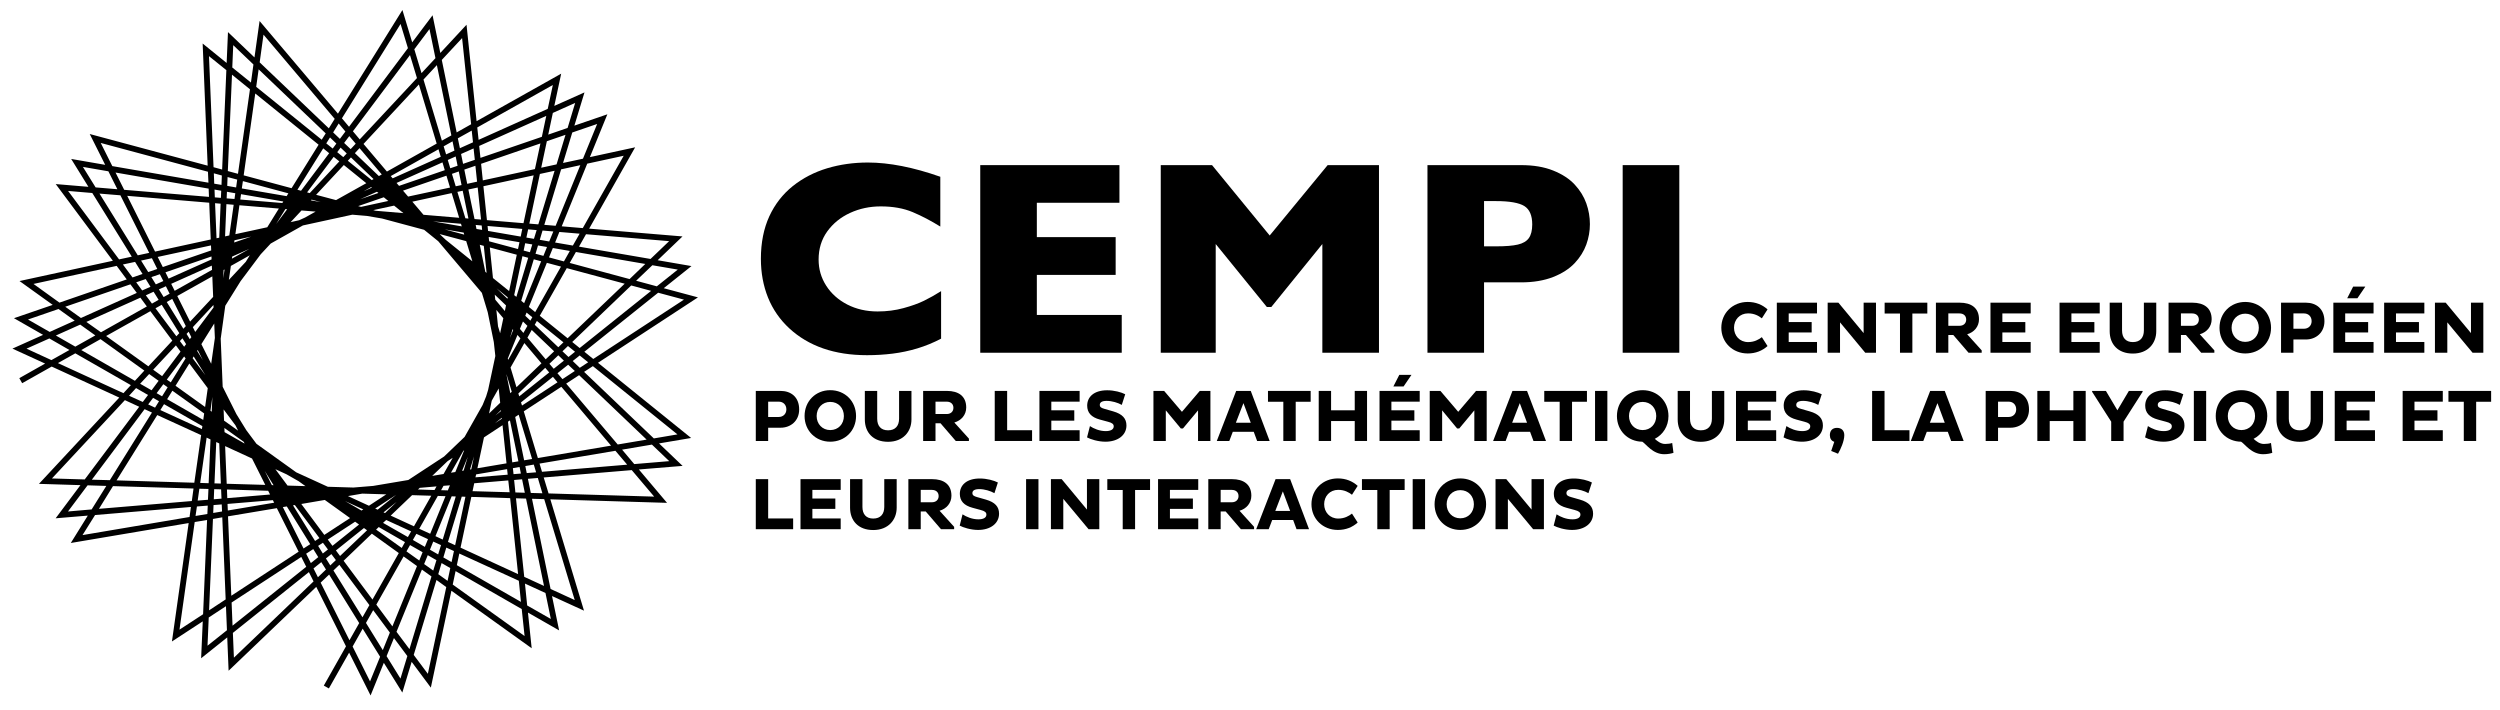 <?xml version="1.0" encoding="UTF-8"?>
<svg xmlns="http://www.w3.org/2000/svg" xmlns:xlink="http://www.w3.org/1999/xlink" viewBox="-57.4 -11 199 56.5" version="1.1">

  <!-- <rect x="-57.4" y="-11" width="199" height="56.5" fill="black"/> -->
  <!-- CEMPI -->
  <g style=" stroke:none;fill-rule:nonzero;fill:black;fill-opacity:1;">
    <g>
    <path d="M 17.511 15.957 C 16.894 16.281 16.261 16.539 15.617 16.734 C 14.968 16.929 14.316 17.066 13.660 17.148 C 13.003 17.230 12.320 17.273 11.617 17.273 C 10.316 17.273 9.152 17.093 8.121 16.734 C 7.089 16.375 6.195 15.843 5.437 15.144 C 4.679 14.445 4.113 13.625 3.734 12.687 C 3.359 11.75 3.167 10.722 3.167 9.601 C 3.167 8.312 3.394 7.187 3.835 6.222 C 4.281 5.257 4.906 4.453 5.707 3.812 C 6.507 3.175 7.421 2.703 8.445 2.394 C 9.468 2.089 10.546 1.937 11.683 1.937 C 13.378 1.937 15.300 2.316 17.449 3.070 L 17.449 7.035 C 16.707 6.574 15.976 6.191 15.253 5.886 C 14.531 5.582 13.683 5.429 12.707 5.429 C 11.835 5.429 11.023 5.601 10.273 5.945 C 9.515 6.292 8.910 6.785 8.449 7.421 C 7.988 8.062 7.761 8.808 7.761 9.664 C 7.761 10.417 7.960 11.109 8.363 11.738 C 8.765 12.367 9.324 12.867 10.039 13.238 C 10.753 13.605 11.562 13.792 12.457 13.792 C 13.183 13.792 13.871 13.703 14.515 13.527 C 15.164 13.351 15.707 13.156 16.148 12.941 C 16.589 12.726 17.046 12.468 17.511 12.175 Z"/>
    <path d="M 31.890 17.078 L 20.628 17.078 L 20.628 2.144 L 31.707 2.144 L 31.707 5.140 L 25.132 5.140 L 25.132 7.875 L 31.406 7.875 L 31.406 10.882 L 25.132 10.882 L 25.132 14.070 L 31.890 14.070 Z"/>
    <path d="M 52.367 17.078 L 47.859 17.078 L 47.859 8.425 L 43.796 13.437 L 43.441 13.437 L 39.371 8.425 L 39.371 17.078 L 34.996 17.078 L 34.996 2.144 L 39.078 2.144 L 43.667 7.746 L 48.281 2.144 L 52.367 2.144 Z"/>
    <path d="M 64.566 6.863 C 64.566 6.152 64.355 5.664 63.937 5.402 C 63.515 5.140 62.761 5.007 61.679 5.007 L 60.730 5.007 L 60.730 8.609 L 61.699 8.609 C 62.445 8.609 63.023 8.562 63.421 8.468 C 63.824 8.375 64.117 8.203 64.296 7.953 C 64.476 7.699 64.566 7.339 64.566 6.863 M 69.156 6.839 C 69.156 7.394 69.062 7.933 68.871 8.464 C 68.679 8.992 68.375 9.484 67.949 9.941 C 67.523 10.394 66.953 10.765 66.230 11.050 C 65.507 11.332 64.660 11.476 63.683 11.476 L 60.730 11.476 L 60.730 17.078 L 56.226 17.078 L 56.226 2.144 L 63.683 2.144 C 64.660 2.144 65.507 2.285 66.230 2.574 C 66.953 2.863 67.523 3.234 67.949 3.695 C 68.375 4.156 68.679 4.652 68.871 5.191 C 69.062 5.730 69.156 6.281 69.156 6.839"/>
    <path d="M 76.273 17.078 L 71.765 17.078 L 71.765 2.144 L 76.273 2.144 Z"/>
    </g>

    <!-- CENTRE EUROPÉEN POUR LES MATHÉMATIQUES, LA PHYSIQUE ET LEURS INTERACTIONS -->
    <g>
    <path d="M 81.75 16.230 C 82.242 16.230 82.585 16.035 82.843 15.839 L 83.296 16.546 C 82.886 16.914 82.359 17.136 81.718 17.136 C 80.519 17.136 79.617 16.253 79.617 15.089 C 79.617 13.921 80.519 13.035 81.718 13.035 C 82.359 13.035 82.886 13.257 83.296 13.628 L 82.843 14.339 C 82.585 14.136 82.242 13.945 81.75 13.945 C 81.074 13.945 80.628 14.453 80.628 15.089 C 80.628 15.718 81.074 16.230 81.75 16.230"/>
    <path d="M 84.035 17.078 L 84.035 13.093 L 87.234 13.093 L 87.234 13.949 L 84.980 13.949 L 84.980 14.636 L 86.808 14.636 L 86.808 15.464 L 84.980 15.464 L 84.980 16.222 L 87.234 16.222 L 87.234 17.078 Z"/>
    <path d="M 89.066 14.660 L 89.066 17.078 L 88.082 17.078 L 88.082 13.093 L 88.937 13.093 L 90.945 15.515 L 90.945 13.093 L 91.929 13.093 L 91.929 17.078 L 91.074 17.078 Z"/>
    <path d="M 94.824 13.957 L 94.824 17.078 L 93.839 17.078 L 93.839 13.957 L 92.617 13.957 L 92.617 13.093 L 96.015 13.093 L 96.015 13.957 Z"/>
    <path d="M 97.687 13.949 L 97.687 14.933 L 98.574 14.933 C 98.898 14.933 99.109 14.734 99.109 14.441 C 99.109 14.136 98.898 13.949 98.574 13.949 Z M 96.699 13.093 L 98.593 13.093 C 99.519 13.093 100.128 13.515 100.128 14.414 C 100.128 15.003 99.734 15.449 99.187 15.609 L 100.343 16.890 L 100.343 17.078 L 99.296 17.078 L 98.082 15.667 L 97.687 15.667 L 97.687 17.078 L 96.699 17.078 Z"/>
    <path d="M 101.042 17.078 L 101.042 13.093 L 104.242 13.093 L 104.242 13.949 L 101.988 13.949 L 101.988 14.636 L 103.816 14.636 L 103.816 15.464 L 101.988 15.464 L 101.988 16.222 L 104.242 16.222 L 104.242 17.078 Z"/>
    <path d="M 106.539 17.078 L 106.539 13.093 L 109.738 13.093 L 109.738 13.949 L 107.484 13.949 L 107.484 14.636 L 109.312 14.636 L 109.312 15.464 L 107.484 15.464 L 107.484 16.222 L 109.738 16.222 L 109.738 17.078 Z"/>
    <path d="M 111.515 15.304 C 111.515 15.878 111.808 16.230 112.375 16.230 C 112.960 16.230 113.253 15.867 113.253 15.304 L 113.253 13.093 L 114.238 13.093 L 114.238 15.367 C 114.238 16.324 113.582 17.144 112.375 17.144 C 111.187 17.144 110.531 16.398 110.531 15.367 L 110.531 13.093 L 111.515 13.093 Z"/>
    <path d="M 116.203 13.949 L 116.203 14.933 L 117.093 14.933 C 117.417 14.933 117.628 14.734 117.628 14.441 C 117.628 14.136 117.417 13.949 117.093 13.949 Z M 115.218 13.093 L 117.113 13.093 C 118.039 13.093 118.648 13.515 118.648 14.414 C 118.648 15.003 118.253 15.449 117.703 15.609 L 118.863 16.890 L 118.863 17.078 L 117.816 17.078 L 116.601 15.667 L 116.203 15.667 L 116.203 17.078 L 115.218 17.078 Z"/>
    <path d="M 121.320 16.214 C 121.964 16.214 122.402 15.726 122.402 15.093 C 122.402 14.449 121.964 13.968 121.320 13.968 C 120.691 13.968 120.234 14.449 120.234 15.093 C 120.234 15.726 120.691 16.214 121.320 16.214 M 121.320 13.035 C 122.496 13.035 123.375 13.914 123.375 15.093 C 123.375 16.257 122.496 17.136 121.320 17.136 C 120.152 17.136 119.273 16.257 119.273 15.093 C 119.273 13.914 120.152 13.035 121.320 13.035"/>
    <path d="M 125.156 13.949 L 125.156 15.167 L 126 15.167 C 126.339 15.167 126.605 14.929 126.605 14.566 C 126.605 14.179 126.339 13.949 126 13.949 Z M 124.171 13.093 L 126.152 13.093 C 126.945 13.093 127.625 13.558 127.625 14.570 C 127.625 15.480 126.945 16.023 126.152 16.023 L 125.156 16.023 L 125.156 17.078 L 124.171 17.078 Z"/>
    <path d="M 128.335 17.078 L 128.335 13.093 L 131.535 13.093 L 131.535 13.949 L 129.277 13.949 L 129.277 14.636 L 131.105 14.636 L 131.105 15.464 L 129.277 15.464 L 129.277 16.222 L 131.535 16.222 L 131.535 17.078 Z"/>
    <path d="M 130.25 12.742 L 129.437 12.742 L 129.910 11.816 L 130.878 11.816 Z"/>
    <path d="M 132.378 17.078 L 132.378 13.093 L 135.578 13.093 L 135.578 13.949 L 133.320 13.949 L 133.320 14.636 L 135.148 14.636 L 135.148 15.464 L 133.320 15.464 L 133.320 16.222 L 135.578 16.222 L 135.578 17.078 Z"/>
    <path d="M 137.406 14.660 L 137.406 17.078 L 136.421 17.078 L 136.421 13.093 L 137.277 13.093 L 139.289 15.515 L 139.289 13.093 L 140.273 13.093 L 140.273 17.078 L 139.417 17.078 Z"/>
    <path d="M 3.746 20.972 L 3.746 22.191 L 4.589 22.191 C 4.929 22.191 5.195 21.953 5.195 21.589 C 5.195 21.203 4.929 20.972 4.589 20.972 Z M 2.761 20.117 L 4.742 20.117 C 5.535 20.117 6.214 20.582 6.214 21.593 C 6.214 22.503 5.535 23.046 4.742 23.046 L 3.746 23.046 L 3.746 24.101 L 2.761 24.101 Z"/>
    <path d="M 8.687 23.234 C 9.332 23.234 9.773 22.75 9.773 22.117 C 9.773 21.472 9.332 20.992 8.687 20.992 C 8.062 20.992 7.605 21.472 7.605 22.117 C 7.605 22.75 8.062 23.234 8.687 23.234 M 8.687 20.058 C 9.863 20.058 10.742 20.937 10.742 22.117 C 10.742 23.281 9.863 24.160 8.687 24.160 C 7.523 24.160 6.644 23.281 6.644 22.117 C 6.644 20.937 7.523 20.058 8.687 20.058"/>
    <path d="M 12.425 22.328 C 12.425 22.902 12.718 23.253 13.289 23.253 C 13.875 23.253 14.167 22.890 14.167 22.328 L 14.167 20.117 L 15.152 20.117 L 15.152 22.390 C 15.152 23.347 14.496 24.167 13.289 24.167 C 12.097 24.167 11.441 23.421 11.441 22.390 L 11.441 20.117 L 12.425 20.117 Z"/>
    <path d="M 17.066 20.972 L 17.066 21.957 L 17.957 21.957 C 18.281 21.957 18.492 21.757 18.492 21.464 C 18.492 21.160 18.281 20.972 17.957 20.972 Z M 16.082 20.117 L 17.976 20.117 C 18.902 20.117 19.511 20.539 19.511 21.437 C 19.511 22.027 19.117 22.472 18.566 22.632 L 19.726 23.914 L 19.726 24.101 L 18.679 24.101 L 17.464 22.691 L 17.066 22.691 L 17.066 24.101 L 16.082 24.101 Z"/>
    <path d="M 21.781 24.101 L 21.781 20.117 L 22.769 20.117 L 22.769 23.246 L 24.753 23.246 L 24.753 24.101 Z"/>
    <path d="M 25.339 24.101 L 25.339 20.117 L 28.539 20.117 L 28.539 20.972 L 26.285 20.972 L 26.285 21.660 L 28.113 21.660 L 28.113 22.484 L 26.285 22.484 L 26.285 23.246 L 28.539 23.246 L 28.539 24.101 Z"/>
    <path d="M 29.359 22.917 C 29.660 23.117 30.117 23.316 30.617 23.316 C 31.007 23.316 31.253 23.187 31.253 22.937 C 31.253 22.761 31.125 22.656 30.804 22.574 L 30.152 22.398 C 29.468 22.214 29.140 21.851 29.140 21.289 C 29.140 20.609 29.660 20.066 30.734 20.066 C 31.300 20.066 31.859 20.222 32.167 20.382 L 31.894 21.230 C 31.582 21.054 31.105 20.910 30.691 20.910 C 30.308 20.910 30.144 21.031 30.144 21.226 C 30.144 21.402 30.257 21.472 30.503 21.542 L 31.214 21.746 C 31.945 21.957 32.265 22.316 32.265 22.867 C 32.265 23.632 31.589 24.160 30.593 24.160 C 30.007 24.160 29.394 23.964 29.128 23.816 Z"/>
    <path d="M 37.964 21.664 L 36.765 23.105 L 36.593 23.105 L 35.398 21.664 L 35.398 24.101 L 34.414 24.101 L 34.414 20.117 L 35.265 20.117 L 36.683 21.781 L 38.101 20.117 L 38.949 20.117 L 38.949 24.101 L 37.964 24.101 Z"/>
    <path d="M 40.976 22.648 L 42.160 22.648 L 41.578 21.089 Z M 41 20.117 L 42.160 20.117 L 43.664 24.101 L 42.667 24.101 L 42.398 23.371 L 40.730 23.371 L 40.453 24.101 L 39.457 24.101 Z"/>
    <path d="M 45.738 20.980 L 45.738 24.101 L 44.753 24.101 L 44.753 20.980 L 43.531 20.980 L 43.531 20.117 L 46.929 20.117 L 46.929 20.980 Z"/>
    <path d="M 50.437 22.515 L 48.554 22.515 L 48.554 24.101 L 47.570 24.101 L 47.570 20.117 L 48.554 20.117 L 48.554 21.660 L 50.437 21.660 L 50.437 20.117 L 51.417 20.117 L 51.417 24.101 L 50.437 24.101 Z"/>
    <path d="M 52.410 24.101 L 52.410 20.117 L 55.609 20.117 L 55.609 20.972 L 53.355 20.972 L 53.355 21.660 L 55.183 21.660 L 55.183 22.484 L 53.355 22.484 L 53.355 23.246 L 55.609 23.246 L 55.609 24.101 Z"/>
    <path d="M 54.324 19.765 L 53.511 19.765 L 53.984 18.839 L 54.953 18.839 Z"/>
    <path d="M 59.957 21.664 L 58.757 23.105 L 58.585 23.105 L 57.394 21.664 L 57.394 24.101 L 56.406 24.101 L 56.406 20.117 L 57.257 20.117 L 58.675 21.781 L 60.093 20.117 L 60.941 20.117 L 60.941 24.101 L 59.957 24.101 Z"/>
    <path d="M 62.968 22.648 L 64.152 22.648 L 63.574 21.089 Z M 62.992 20.117 L 64.152 20.117 L 65.660 24.101 L 64.664 24.101 L 64.394 23.371 L 62.722 23.371 L 62.449 24.101 L 61.453 24.101 Z"/>
    <path d="M 67.734 20.980 L 67.734 24.101 L 66.75 24.101 L 66.75 20.980 L 65.523 20.980 L 65.523 20.117 L 68.921 20.117 L 68.921 20.980 Z"/>
    <path d="M 69.566 20.117 L 70.546 20.117 L 70.546 24.101 L 69.566 24.101 Z"/>
    <path d="M 73.355 23.234 C 73.992 23.234 74.437 22.75 74.437 22.117 C 74.437 21.472 73.992 20.992 73.355 20.992 C 72.718 20.992 72.269 21.472 72.269 22.117 C 72.269 22.75 72.718 23.234 73.355 23.234 M 75.808 25.046 C 75.656 25.097 75.378 25.156 75.074 25.156 C 74.156 25.156 73.628 24.343 73.328 24.160 C 72.175 24.148 71.308 23.277 71.308 22.117 C 71.308 20.937 72.187 20.058 73.355 20.058 C 74.531 20.058 75.410 20.937 75.410 22.117 C 75.410 22.929 74.976 23.597 74.320 23.933 C 74.546 24.132 74.808 24.339 75.148 24.339 C 75.359 24.339 75.589 24.308 75.707 24.261 Z"/>
    <path d="M 77.125 22.328 C 77.125 22.902 77.417 23.253 77.988 23.253 C 78.574 23.253 78.867 22.890 78.867 22.328 L 78.867 20.117 L 79.851 20.117 L 79.851 22.390 C 79.851 23.347 79.195 24.167 77.988 24.167 C 76.796 24.167 76.144 23.421 76.144 22.390 L 76.144 20.117 L 77.125 20.117 Z"/>
    <path d="M 80.785 24.101 L 80.785 20.117 L 83.984 20.117 L 83.984 20.972 L 81.726 20.972 L 81.726 21.660 L 83.554 21.660 L 83.554 22.484 L 81.726 22.484 L 81.726 23.246 L 83.984 23.246 L 83.984 24.101 Z"/>
    <path d="M 84.796 22.917 C 85.105 23.117 85.562 23.316 86.058 23.316 C 86.449 23.316 86.695 23.187 86.695 22.937 C 86.695 22.761 86.566 22.656 86.246 22.574 L 85.593 22.398 C 84.910 22.214 84.582 21.851 84.582 21.289 C 84.582 20.609 85.105 20.066 86.175 20.066 C 86.742 20.066 87.300 20.222 87.609 20.382 L 87.335 21.230 C 87.023 21.054 86.542 20.910 86.132 20.910 C 85.746 20.910 85.582 21.031 85.582 21.226 C 85.582 21.402 85.699 21.472 85.945 21.542 L 86.656 21.746 C 87.390 21.957 87.703 22.316 87.703 22.867 C 87.703 23.632 87.031 24.160 86.035 24.160 C 85.449 24.160 84.832 23.964 84.570 23.816 Z"/>
    <path d="M 88.609 24.167 C 88.375 24.097 88.257 23.902 88.257 23.640 C 88.257 23.269 88.468 23.058 88.824 23.058 C 89.191 23.058 89.406 23.281 89.406 23.640 C 89.406 24.113 89.117 24.757 88.906 25.117 L 88.363 24.898 Z"/>
    <path d="M 91.621 24.101 L 91.621 20.117 L 92.609 20.117 L 92.609 23.246 L 94.593 23.246 L 94.593 24.101 Z"/>
    <path d="M 96.218 22.648 L 97.402 22.648 L 96.820 21.089 Z M 96.242 20.117 L 97.402 20.117 L 98.906 24.101 L 97.910 24.101 L 97.644 23.371 L 95.972 23.371 L 95.695 24.101 L 94.699 24.101 Z"/>
    <path d="M 101.644 20.972 L 101.644 22.191 L 102.488 22.191 C 102.828 22.191 103.089 21.953 103.089 21.589 C 103.089 21.203 102.828 20.972 102.488 20.972 Z M 100.660 20.117 L 102.640 20.117 C 103.429 20.117 104.109 20.582 104.109 21.593 C 104.109 22.503 103.429 23.046 102.640 23.046 L 101.644 23.046 L 101.644 24.101 L 100.660 24.101 Z"/>
    <path d="M 107.640 22.515 L 105.757 22.515 L 105.757 24.101 L 104.773 24.101 L 104.773 20.117 L 105.757 20.117 L 105.757 21.660 L 107.640 21.660 L 107.640 20.117 L 108.621 20.117 L 108.621 24.101 L 107.640 24.101 Z"/>
    <path d="M 110.652 22.566 L 109.132 20.187 L 109.132 20.117 L 110.230 20.117 L 111.144 21.660 L 112.058 20.117 L 113.152 20.117 L 113.152 20.187 L 111.636 22.562 L 111.636 24.101 L 110.652 24.101 Z"/>
    <path d="M 113.574 22.917 C 113.878 23.117 114.335 23.316 114.835 23.316 C 115.230 23.316 115.476 23.187 115.476 22.937 C 115.476 22.761 115.343 22.656 115.023 22.574 L 114.371 22.398 C 113.687 22.214 113.359 21.851 113.359 21.289 C 113.359 20.609 113.878 20.066 114.953 20.066 C 115.523 20.066 116.078 20.222 116.390 20.382 L 116.113 21.230 C 115.800 21.054 115.320 20.910 114.910 20.910 C 114.523 20.910 114.359 21.031 114.359 21.226 C 114.359 21.402 114.480 21.472 114.726 21.542 L 115.433 21.746 C 116.164 21.957 116.484 22.316 116.484 22.867 C 116.484 23.632 115.808 24.160 114.812 24.160 C 114.226 24.160 113.609 23.964 113.347 23.816 Z"/>
    <path d="M 117.230 20.117 L 118.210 20.117 L 118.210 24.101 L 117.230 24.101 Z"/>
    <path d="M 121.015 23.234 C 121.656 23.234 122.101 22.75 122.101 22.117 C 122.101 21.472 121.656 20.992 121.015 20.992 C 120.382 20.992 119.933 21.472 119.933 22.117 C 119.933 22.75 120.382 23.234 121.015 23.234 M 123.472 25.046 C 123.320 25.097 123.042 25.156 122.738 25.156 C 121.820 25.156 121.292 24.343 120.992 24.160 C 119.839 24.148 118.972 23.277 118.972 22.117 C 118.972 20.937 119.851 20.058 121.015 20.058 C 122.195 20.058 123.074 20.937 123.074 22.117 C 123.074 22.929 122.640 23.597 121.984 23.933 C 122.210 24.132 122.468 24.339 122.808 24.339 C 123.019 24.339 123.253 24.308 123.371 24.261 Z"/>
    <path d="M 124.789 22.328 C 124.789 22.902 125.082 23.253 125.652 23.253 C 126.238 23.253 126.531 22.890 126.531 22.328 L 126.531 20.117 L 127.515 20.117 L 127.515 22.390 C 127.515 23.347 126.859 24.167 125.652 24.167 C 124.460 24.167 123.808 23.421 123.808 22.390 L 123.808 20.117 L 124.789 20.117 Z"/>
    <path d="M 128.445 24.101 L 128.445 20.117 L 131.648 20.117 L 131.648 20.972 L 129.390 20.972 L 129.390 21.660 L 131.218 21.660 L 131.218 22.484 L 129.390 22.484 L 129.390 23.246 L 131.648 23.246 L 131.648 24.101 Z"/>
    <path d="M 133.851 24.101 L 133.851 20.117 L 137.046 20.117 L 137.046 20.972 L 134.792 20.972 L 134.792 21.660 L 136.621 21.660 L 136.621 22.484 L 134.792 22.484 L 134.792 23.246 L 137.046 23.246 L 137.046 24.101 Z"/>
    <path d="M 139.703 20.980 L 139.703 24.101 L 138.718 24.101 L 138.718 20.980 L 137.496 20.980 L 137.496 20.117 L 140.894 20.117 L 140.894 20.980 Z"/>
    <path d="M 2.761 31.125 L 2.761 27.140 L 3.746 27.140 L 3.746 30.269 L 5.734 30.269 L 5.734 31.125 Z"/>
    <path d="M 6.320 31.125 L 6.320 27.140 L 9.519 27.140 L 9.519 27.996 L 7.265 27.996 L 7.265 28.683 L 9.093 28.683 L 9.093 29.507 L 7.265 29.507 L 7.265 30.269 L 9.519 30.269 L 9.519 31.125 Z"/>
    <path d="M 11.25 29.351 C 11.25 29.925 11.542 30.277 12.109 30.277 C 12.695 30.277 12.988 29.914 12.988 29.351 L 12.988 27.140 L 13.976 27.140 L 13.976 29.414 C 13.976 30.371 13.316 31.191 12.109 31.191 C 10.921 31.191 10.265 30.445 10.265 29.414 L 10.265 27.140 L 11.25 27.140 Z"/>
    <path d="M 15.890 27.996 L 15.890 28.980 L 16.781 28.980 C 17.105 28.980 17.316 28.781 17.316 28.488 C 17.316 28.183 17.105 27.996 16.781 27.996 Z M 14.906 27.140 L 16.800 27.140 C 17.726 27.140 18.335 27.562 18.335 28.460 C 18.335 29.050 17.941 29.496 17.390 29.656 L 18.550 30.937 L 18.550 31.125 L 17.503 31.125 L 16.289 29.714 L 15.890 29.714 L 15.890 31.125 L 14.906 31.125 Z"/>
    <path d="M 19.218 29.941 C 19.523 30.140 19.984 30.339 20.480 30.339 C 20.871 30.339 21.117 30.214 21.117 29.960 C 21.117 29.785 20.988 29.679 20.667 29.597 L 20.019 29.421 C 19.332 29.238 19.003 28.875 19.003 28.312 C 19.003 27.632 19.523 27.089 20.597 27.089 C 21.164 27.089 21.722 27.246 22.031 27.406 L 21.757 28.257 C 21.445 28.078 20.964 27.933 20.558 27.933 C 20.167 27.933 20.003 28.054 20.003 28.25 C 20.003 28.425 20.121 28.496 20.367 28.566 L 21.078 28.769 C 21.812 28.980 22.125 29.339 22.125 29.890 C 22.125 30.656 21.453 31.183 20.457 31.183 C 19.871 31.183 19.253 30.984 18.992 30.839 Z"/>
    <path d="M 24.277 27.140 L 25.261 27.140 L 25.261 31.125 L 24.277 31.125 Z"/>
    <path d="M 27.238 28.707 L 27.238 31.125 L 26.253 31.125 L 26.253 27.140 L 27.109 27.140 L 29.121 29.562 L 29.121 27.140 L 30.105 27.140 L 30.105 31.125 L 29.25 31.125 Z"/>
    <path d="M 32.953 28.003 L 32.953 31.125 L 31.968 31.125 L 31.968 28.003 L 30.742 28.003 L 30.742 27.140 L 34.144 27.140 L 34.144 28.003 Z"/>
    <path d="M 34.781 31.125 L 34.781 27.140 L 37.980 27.140 L 37.980 27.996 L 35.726 27.996 L 35.726 28.683 L 37.554 28.683 L 37.554 29.507 L 35.726 29.507 L 35.726 30.269 L 37.980 30.269 L 37.980 31.125 Z"/>
    <path d="M 39.765 27.996 L 39.765 28.980 L 40.656 28.980 C 40.976 28.980 41.187 28.781 41.187 28.488 C 41.187 28.183 40.976 27.996 40.656 27.996 Z M 38.781 27.140 L 40.671 27.140 C 41.597 27.140 42.207 27.562 42.207 28.460 C 42.207 29.050 41.816 29.496 41.265 29.656 L 42.425 30.937 L 42.425 31.125 L 41.375 31.125 L 40.164 29.714 L 39.765 29.714 L 39.765 31.125 L 38.781 31.125 Z"/>
    <path d="M 44.113 29.671 L 45.296 29.671 L 44.714 28.113 Z M 44.136 27.140 L 45.296 27.140 L 46.800 31.125 L 45.804 31.125 L 45.535 30.394 L 43.867 30.394 L 43.589 31.125 L 42.593 31.125 Z"/>
    <path d="M 49.125 30.277 C 49.617 30.277 49.960 30.082 50.218 29.882 L 50.671 30.593 C 50.261 30.964 49.734 31.183 49.093 31.183 C 47.894 31.183 46.992 30.300 46.992 29.132 C 46.992 27.968 47.894 27.082 49.093 27.082 C 49.734 27.082 50.261 27.304 50.671 27.675 L 50.218 28.382 C 49.960 28.183 49.617 27.992 49.125 27.992 C 48.449 27.992 48.003 28.5 48.003 29.132 C 48.003 29.765 48.449 30.277 49.125 30.277"/>
    <path d="M 53.218 28.003 L 53.218 31.125 L 52.234 31.125 L 52.234 28.003 L 51.011 28.003 L 51.011 27.140 L 54.410 27.140 L 54.410 28.003 Z"/>
    <path d="M 55.050 27.140 L 56.035 27.140 L 56.035 31.125 L 55.050 31.125 Z"/>
    <path d="M 58.839 30.257 C 59.484 30.257 59.921 29.773 59.921 29.140 C 59.921 28.496 59.484 28.015 58.839 28.015 C 58.210 28.015 57.753 28.496 57.753 29.140 C 57.753 29.773 58.210 30.257 58.839 30.257 M 58.839 27.082 C 60.015 27.082 60.894 27.964 60.894 29.140 C 60.894 30.304 60.015 31.183 58.839 31.183 C 57.671 31.183 56.792 30.304 56.792 29.140 C 56.792 27.964 57.671 27.082 58.839 27.082"/>
    <path d="M 62.628 28.707 L 62.628 31.125 L 61.644 31.125 L 61.644 27.140 L 62.5 27.140 L 64.511 29.562 L 64.511 27.140 L 65.496 27.140 L 65.496 31.125 L 64.640 31.125 Z"/>
    <path d="M 66.503 29.941 C 66.808 30.140 67.265 30.339 67.765 30.339 C 68.156 30.339 68.402 30.214 68.402 29.960 C 68.402 29.785 68.273 29.679 67.949 29.597 L 67.300 29.421 C 66.613 29.238 66.285 28.875 66.285 28.312 C 66.285 27.632 66.808 27.089 67.878 27.089 C 68.449 27.089 69.003 27.246 69.316 27.406 L 69.039 28.257 C 68.730 28.078 68.25 27.933 67.839 27.933 C 67.453 27.933 67.289 28.054 67.289 28.25 C 67.289 28.425 67.406 28.496 67.652 28.566 L 68.359 28.769 C 69.093 28.980 69.410 29.339 69.410 29.890 C 69.410 30.656 68.734 31.183 67.738 31.183 C 67.152 31.183 66.539 30.984 66.273 30.839 Z"/>
    </g>

    <!-- LOGO -->
    <g>
    <path d="
    M -24.421 -7.078 L -23.847 -5.179 L -22.738 -6.371 L -23.214 -8.687 Z
    M -38.910 -5.628 L -37.425 -4.429 L -37.226 -5.867 L -38.835 -7.406 Z
    M -30.183 -1.582 L -29.617 -0.910 L -24.929 -7.167 L -25.515 -9.093 Z
    M -36.730 -6.035 L -31.226 -0.785 L -30.757 -1.539 L -36.425 -8.242 Z
    M -22.234 -6.230 L -21.050 -0.460 L -19.898 -1.109 L -20.617 -7.968 Z
    M -13.394 -2.011 L -13.761 -0.285 L -12.218 -0.816 L -11.617 -2.808 Z
    M -30.882 -0.460 L -30.343 0.054 L -29.906 -0.531 L -30.441 -1.171 Z
    M -29.308 -0.550 L -28.765 0.097 L -24.210 -4.785 L -24.765 -6.617 Z
    M -37.007 -4.089 L -31.792 0.121 L -31.472 -0.382 L -36.812 -5.480 Z
    M -19.410 -0.855 L -19.304 0.132 L -13.800 -2.335 L -13.394 -4.234 Z
    M -23.691 -4.667 L -22.226 0.195 L -21.472 -0.222 L -22.625 -5.816 Z
    M -20.957 0.011 L -20.792 0.796 L -19.75 0.328 L -19.851 -0.605 Z
    M -31.429 0.414 L -30.917 0.824 L -30.625 0.429 L -31.132 -0.058 Z
    M -30.007 0.378 L -29.488 0.871 L -29.085 0.437 L -29.597 -0.167 Z
    M -22.085 0.648 L -21.890 1.289 L -21.226 0.988 L -21.378 0.25 Z
    M -30.558 1.113 L -30.074 1.507 L -29.800 1.214 L -30.289 0.75 Z
    M -19.257 0.617 L -19.156 1.566 L -14.269 -0.109 L -13.917 -1.777 Z
    M -11.847 -0.453 L -12.582 1.972 L -10.996 1.632 L -9.867 -1.132 Z
    M -20.699 1.257 L -20.539 2.042 L -19.605 1.722 L -19.703 0.816 Z
    M -13.871 0.242 L -14.320 2.351 L -13.097 2.085 L -12.386 -0.269 Z
    M -21.757 1.734 L -21.558 2.394 L -20.976 2.195 L -21.128 1.453 Z
    M -40.402 2.308 L -39.718 2.496 L -39.382 -5.417 L -40.765 -6.531 Z
    M -28.464 0.457 L -26.601 2.656 L -22.640 0.429 L -24.058 -4.277 Z
    M -39.265 2.617 L -38.457 2.835 L -37.503 -3.894 L -38.933 -5.054 Z
    M -29.152 1.191 L -27.242 3.015 L -27.011 2.886 L -28.781 0.792 Z
    M -26.296 3.015 L -26.144 3.195 L -22.316 1.480 L -22.496 0.882 Z
    M -29.714 1.796 L -27.808 3.339 L -27.664 3.253 L -29.464 1.531 Z
    M -19.105 2.039 L -18.968 3.359 L -14.820 2.460 L -14.382 0.417 Z
    M -48.460 2.222 L -40.808 3.542 L -40.847 2.671 L -49.382 0.378 Z
    M -20.441 2.5 L -20.210 3.632 L -19.425 3.460 L -19.558 2.195 Z
    M -40.347 3.621 L -39.769 3.718 L -39.742 2.968 L -40.378 2.796 Z
    M -25.835 3.562 L -25.636 3.796 L -21.996 2.546 L -22.179 1.925 Z
    M -21.425 2.839 L -21.125 3.828 L -20.660 3.730 L -20.882 2.648 Z
    M -39.312 3.796 L -38.605 3.921 L -38.519 3.296 L -39.285 3.093 Z
    M -38.003 2.957 L -34.191 3.980 L -32.039 0.519 L -37.082 -3.558 Z
    M -49.789 3.917 L -48.058 4.062 L -48.773 2.636 L -50.800 2.285 Z
    M -33.726 4.105 L -33.437 4.183 L -31.199 1.195 L -31.671 0.808 Z
    M -27.855 3.890 L -28.457 4.230 L -27.800 3.937 Z
    M -32.957 4.312 L -32.746 4.371 L -30.390 1.847 L -30.839 1.484 Z
    M -38.152 4 L -34.585 4.613 L -34.445 4.390 L -38.066 3.417 Z
    M -25.320 4.175 L -24.914 4.648 L -21.578 3.929 L -21.863 2.984 Z
    M -47.515 4.109 L -40.765 4.671 L -40.792 4.015 L -48.203 2.734 Z
    M -40.300 4.710 L -39.816 4.75 L -39.792 4.183 L -40.324 4.089 Z
    M -39.359 4.792 L -38.734 4.839 L -38.671 4.382 L -39.335 4.265 Z
    M -27.398 4.265 L -28.730 4.859 L -27.277 4.359 Z
    M -32.238 4.507 L -30.652 4.929 L -28.242 3.582 L -30.031 2.136 Z
    M -32.652 4.949 L -31.871 5.085 L -32.597 4.890 Z
    M -38.273 4.882 L -34.925 5.160 L -34.851 5.039 L -38.214 4.457 Z
    M -28.890 5.406 L -28.664 5.468 L -26.492 4.996 L -26.851 4.703 Z
    M -27.496 5.777 L -25.289 5.964 L -26.031 5.367 L -27.687 5.726 Z
    M -23.691 6.097 L -20.851 6.335 L -21.445 4.371 L -24.578 5.054 Z
    M -20.355 6.375 L -20.113 6.398 L -20.570 4.183 L -20.992 4.273 Z
    M -19.628 6.437 L -19.109 6.476 L -19.375 3.925 L -20.117 4.085 Z
    M -33.398 5.753 L -34.265 6.683 L -33.589 6.531 L -33.109 6.312 L -32.277 5.843 Z
    M -18.640 6.523 L -15.730 6.765 L -14.921 2.957 L -18.921 3.824 Z
    M -34.683 5.644 L -35.421 6.832 L -34.542 5.656 Z
    M -15.265 6.800 L -14.550 6.859 L -13.253 2.593 L -14.425 2.847 Z
    M -14.074 6.898 L -13.171 6.972 L -11.207 2.148 L -12.734 2.480 Z
    M -22.933 6.621 L -20.644 7.019 L -20.707 6.812 Z
    M -12.687 7.015 L -11.011 7.156 L -7.753 1.398 L -10.656 2.027 Z
    M -19.472 7.226 L -19.023 7.300 L -19.058 6.949 L -19.535 6.906 Z
    M -38.343 5.339 L -38.664 7.640 L -36.125 7.089 L -35.203 5.601 Z
    M -22.007 7.257 L -20.449 7.675 L -20.492 7.515 Z
    M -39.378 5.25 L -39.484 7.816 L -39.148 7.742 L -38.800 5.300 Z
    M -18.550 7.382 L -15.953 7.832 L -15.828 7.222 L -18.589 6.988 Z
    M -40.281 5.175 L -40.164 7.964 L -39.949 7.921 L -39.839 5.214 Z
    M -15.5 7.910 L -14.898 8.011 L -14.683 7.316 L -15.359 7.257 Z
    M -14.433 8.089 L -13.683 8.222 L -13.355 7.425 L -14.214 7.351 Z
    M -38.734 8.125 L -38.761 8.304 L -37.394 7.832 Z
    M -13.214 8.304 L -11.800 8.546 L -11.261 7.601 L -12.875 7.464 Z
    M -18.464 8.207 L -16.167 8.824 L -16.050 8.281 L -18.5 7.863 Z
    M -47.273 4.589 L -45.058 9.027 L -40.625 8.062 L -40.746 5.136 Z
    M -15.718 8.945 L -15.218 9.078 L -15.031 8.457 L -15.597 8.363 Z
    M -49.480 4.410 L -46.433 9.324 L -45.523 9.128 L -47.816 4.546 Z
    M -14.773 9.199 L -14.144 9.367 L -13.859 8.660 L -14.574 8.539 Z
    M -38.917 9.421 L -38.941 9.589 L -37.550 8.812 Z
    M -11.312 8.632 L -5.617 9.613 L -4.136 8.195 L -10.753 7.644 Z
    M -51.980 4.199 L -47.921 9.648 L -46.910 9.429 L -50.054 4.363 Z
    M -21.925 8.085 L -19.800 9.800 L -20.289 8.195 L -22.398 7.632 L -22.359 7.675 Z
    M -13.699 9.488 L -12.511 9.808 L -12.042 8.976 L -13.394 8.742 Z
    M -44.847 9.453 L -44.441 10.257 L -40.589 8.933 L -40.605 8.535 Z
    M -46.171 9.742 L -45.601 10.656 L -44.882 10.410 L -45.308 9.554 Z
    M -18.769 10.636 L -18.667 10.722 L -18.890 8.570 L -19.210 8.484 Z
    M -47.617 10.054 L -46.851 11.085 L -46.054 10.808 L -46.648 9.847 Z
    M -39.601 10.488 L -39.628 11.152 L -39.527 10.453 Z
    M -44.230 10.675 L -43.980 11.179 L -40.558 9.648 L -40.566 9.414 Z
    M -12.050 9.929 L -7.285 11.214 L -6.035 10.011 L -11.558 9.058 Z
    M -39.023 10.167 L -39.183 11.281 L -37.835 9.839 L -37.515 9.320 Z
    M -45.351 11.058 L -44.996 11.636 L -44.398 11.371 L -44.675 10.828 Z
    M -6.765 11.347 L -5.117 11.792 L -3.449 10.460 L -5.472 10.113 Z
    M -46.558 11.472 L -46.082 12.121 L -45.421 11.828 L -45.800 11.214 Z
    M -43.773 11.593 L -43.496 12.148 L -40.523 10.480 L -40.539 10.144 Z
    M -18.160 11.132 L -16.875 12.167 L -16.265 9.277 L -18.410 8.699 Z
    M -16.472 12.492 L -16.296 12.632 L -15.355 9.519 L -15.816 9.394 Z
    M -44.75 12.035 L -44.375 12.644 L -43.898 12.378 L -44.195 11.785 Z
    M -17.875 11.949 L -17.007 12.781 L -16.984 12.671 Z
    M -54.734 11.601 L -52.667 13.089 L -47.312 11.242 L -48.113 10.164 Z
    M -15.910 12.941 L -15.679 13.132 L -14.324 9.800 L -14.910 9.640 Z
    M -45.792 12.507 L -45.304 13.167 L -44.773 12.867 L -45.175 12.222 Z
    M -17.976 12.855 L -17.214 13.761 L -17.121 13.312 L -18.019 12.453 Z
    M -15.304 13.433 L -14.800 13.843 L -12.746 10.222 L -13.871 9.921 Z
    M -52.207 13.417 L -50.957 14.312 L -46.511 12.316 L -47.019 11.632 Z
    M -15.589 14.136 L -15.183 14.523 L -15.027 14.253 L -15.484 13.882 Z
    M -43.289 12.562 L -42.269 14.601 L -40.433 12.632 L -40.5 11 Z
    M -44.128 13.039 L -42.804 15.171 L -42.609 14.960 L -43.691 12.792 Z
    M -55.171 14.433 L -53.445 15.421 L -51.453 14.523 L -52.742 13.597 Z
    M -42.050 15.042 L -41.859 15.425 L -40.402 13.476 L -40.410 13.277 Z
    M -50.527 14.625 L -49.363 15.449 L -45.710 13.394 L -46.226 12.695 Z
    M -16.015 15.179 L -15.738 15.503 L -15.417 14.937 L -15.773 14.593 Z
    M -17.757 14.976 L -17.589 15.527 L -17.335 14.328 L -17.890 13.671 Z
    M -45.023 13.539 L -43.359 15.769 L -43.128 15.519 L -44.527 13.261 Z
    M -16.597 15.203 L -16.808 15.902 L -16.550 15.265 Z
    M -14.433 14.136 L -12.218 15.925 L -7.675 11.582 L -12.285 10.343 Z
    M -42.550 15.578 L -42.292 16 L -42.171 15.839 L -42.382 15.402 Z
    M -52.953 15.707 L -51.406 16.593 L -49.812 15.699 L -51.015 14.839 Z
    M -43.082 16.148 L -42.742 16.601 L -42.585 16.394 L -42.878 15.929 Z
    M -14.835 14.855 L -12.960 16.640 L -12.550 16.25 L -14.664 14.546 Z
    M -11.851 16.222 L -11.257 16.703 L -5.570 12.152 L -7.156 11.722 Z
    M -12.628 16.964 L -12.148 17.417 L -11.628 17 L -12.191 16.542 Z
    M -10.886 17 L -10.175 17.574 L -2.957 12.851 L -5.011 12.300 Z
    M -15.417 15.878 L -13.964 17.601 L -13.292 16.964 L -15.074 15.265 Z
    M -16.980 17.542 L -16.949 17.644 L -15.976 15.933 L -16.210 15.660 Z
    M -55.289 16.753 L -53.308 17.664 L -51.875 16.859 L -53.472 15.941 Z
    M -41.707 16.933 L -41.25 17.675 L -41.660 16.859 Z
    M -41.371 16.394 L -40.589 17.957 L -40.296 15.902 L -40.347 14.75 Z
    M -48.953 15.746 L -45.589 18.160 L -43.683 16.113 L -45.429 13.769 Z
    M -11.812 17.738 L -11.25 18.277 L -10.582 17.839 L -11.257 17.296 Z
    M -13.667 17.957 L -13.324 18.355 L -12.515 17.707 L -12.960 17.281 Z
    M -42.066 17.511 L -41.050 18.867 L -41.984 17.371 Z
    M -45.207 18.429 L -44.496 18.941 L -43.031 16.988 L -43.398 16.492 Z
    M -13.027 18.710 L -12.628 19.179 L -11.644 18.531 L -12.175 18.031 Z
    M -50.933 16.863 L -46.660 19.312 L -45.910 18.5 L -49.398 15.996 Z
    M -44.121 19.214 L -43.808 19.437 L -42.625 17.531 L -42.742 17.375 Z
    M -16.761 18.257 L -16.289 19.824 L -14.300 17.921 L -15.660 16.308 Z
    M -46.246 19.546 L -45.335 20.066 L -44.773 19.312 L -45.527 18.773 Z
    M -52.789 17.902 L -47.574 20.296 L -46.984 19.656 L -51.406 17.125 Z
    M -17.085 18.820 L -16.781 20.296 L -16.664 20.183 L -17.078 18.812 Z
    M -44.933 20.296 L -44.5 20.546 L -44.054 19.828 L -44.398 19.582 Z
    M -16.140 20.320 L -16.070 20.550 L -13.683 18.648 L -14 18.277 Z
    M -47.128 20.5 L -46.035 20.996 L -45.617 20.441 L -46.570 19.890 Z
    M -15.929 21.031 L -15.847 21.281 L -13.023 19.433 L -13.386 18.996 Z
    M -43.429 19.707 L -41.074 21.394 L -40.863 19.898 L -42.328 17.933 Z
    M -45.605 21.191 L -45.058 21.449 L -44.742 20.937 L -45.214 20.671 Z
    M -40.648 21.699 L -40.546 21.773 L -40.496 20.593 Z
    M -18.257 20.894 L -18.472 21.914 L -17.585 21.062 L -17.707 19.921 Z
    M -17.523 21.648 L -17.972 22.074 L -17.515 21.714 Z
    M -44.097 20.777 L -41.222 22.425 L -41.148 21.910 L -43.679 20.101 Z
    M -17.464 22.257 L -18.011 22.699 L -17.453 22.328 Z
    M -44.636 21.640 L -41.328 23.156 L -41.292 22.917 L -44.343 21.171 Z
    M -39.566 22.480 L -38.445 23.281 L -38.656 22.859 L -39.601 21.589 Z
    M -10.906 18.601 L -5.355 23.898 L -3.476 23.578 L -10.207 18.144 Z
    M -39.527 23.398 L -37.929 24.308 L -38 24.167 L -39.539 23.066 Z
    M -12.332 19.535 L -8.230 24.382 L -5.929 23.992 L -11.304 18.863 Z
    M -15.707 21.742 L -14.585 25.460 L -8.761 24.472 L -12.718 19.789 Z
    M -16.390 22.191 L -15.679 25.640 L -15.046 25.535 L -16.113 22.011 Z
    M -16.964 22.566 L -16.625 25.804 L -16.136 25.722 L -16.808 22.464 Z
    M -7.882 24.792 L -6.914 25.941 L -4.128 25.707 L -5.507 24.390 Z
    M -18.875 23.816 L -19.398 26.273 L -17.082 25.882 L -17.398 22.847 Z
    M -19.671 25.332 L -19.988 26.371 L -19.886 26.355 Z
    M -20.164 25.363 L -20.621 26.480 L -20.496 26.460 Z
    M -14.453 25.902 L -14.257 26.554 L -7.476 25.988 L -8.414 24.882 Z
    M -20.519 24.890 L -21.503 26.628 L -21.156 26.574 L -20.453 24.847 Z
    M -15.585 26.097 L -15.472 26.656 L -14.726 26.597 L -14.910 25.980 Z
    M -16.574 26.265 L -16.523 26.742 L -15.937 26.695 L -16.042 26.171 Z
    M -21.773 25.707 L -22.996 26.882 L -22.093 26.730 L -21.363 25.441 Z
    M -19.5 26.761 L -19.554 26.996 L -16.988 26.785 L -17.035 26.343 Z
    M -53.265 27.085 L -50.656 27.164 L -46.320 21.378 L -47.460 20.851 Z
    M -50.089 27.183 L -48.656 27.222 L -45.304 21.839 L -45.890 21.570 Z
    M -48.121 27.238 L -41.933 27.425 L -41.390 23.636 L -44.882 22.039 Z
    M -41.464 27.441 L -40.792 27.464 L -40.644 23.980 L -40.953 23.835 Z
    M -40.328 27.476 L -39.820 27.492 L -39.949 24.296 L -40.187 24.187 Z
    M -39.355 27.507 L -36.285 27.597 L -37.339 25.496 L -39.480 24.511 Z
    M -35.761 27.613 L -35.625 27.621 L -36.328 26.484 Z
    M -34.511 27.652 L -33.085 27.695 L -33.617 27.312 L -34.597 26.753 L -35.480 26.347 Z
    M -31.308 27.746 L -29.265 27.808 L -27.699 27.679 L -24.898 27.207 L -22.050 25.339 L -20.417 23.777 L -18.984 21.238 L -18.703 20.550 L -18.546 20.035 L -17.972 17.339 L -18.093 16.226 L -18.578 13.851 L -19.042 12.312 L -22.515 8.203 L -23.640 7.292 L -26.988 6.394 L -28.203 6.187 L -29.355 6.089 L -33.289 6.945 L -35.851 8.386 L -36.648 9.242 L -38.25 11.382 L -39.468 13.339 L -39.832 15.957 L -39.675 19.785 L -38.582 21.964 L -37.792 23.246 L -36.984 24.328 L -33.820 26.597 Z
    M -24.128 27.964 L -22.812 28.007 L -22.652 27.718 L -23.988 27.832 Z
    M -22.289 28.019 L -21.753 28.035 L -21.585 27.632 L -22.097 27.671 Z
    M -19.785 28.097 L -16.835 28.183 L -16.941 27.242 L -19.652 27.468 Z
    M -16.375 28.199 L -15.625 28.222 L -15.843 27.152 L -16.476 27.207 Z
    M -15.148 28.238 L -14.226 28.265 L -14.589 27.046 L -15.378 27.113 Z
    M -13.734 28.277 L -5.328 28.531 L -7.113 26.421 L -14.121 27.007 Z
    M -39.335 27.964 L -39.308 28.652 L -35.902 28.363 L -36.054 28.066 Z
    M -40.351 27.937 L -40.382 28.742 L -39.769 28.691 L -39.800 27.953 Z
    M -41.531 27.902 L -41.664 28.847 L -40.847 28.781 L -40.808 27.921 Z
    M -29.703 28.488 L -28.031 29.257 L -26.652 28.351 L -28.562 28.292 Z
    M -48.406 27.695 L -49.523 29.503 L -42.132 28.882 L -41.996 27.886 Z
    M -27.535 29.480 L -27.339 29.570 L -25.863 28.386 Z
    M -39.289 29.113 L -39.265 29.636 L -35.578 29.015 L -35.679 28.812 Z
    M -29.933 28.886 L -28.625 29.640 L -28.484 29.550 Z
    M -50.429 27.632 L -51.988 29.714 L -50.105 29.550 L -48.937 27.679 Z
    M -40.402 29.203 L -40.429 29.832 L -39.726 29.714 L -39.75 29.152 Z
    M -26.871 29.785 L -26.75 29.839 L -25.824 28.949 Z
    M -41.726 29.316 L -41.835 30.070 L -40.894 29.914 L -40.863 29.246 Z
    M -26.300 30.042 L -24.449 30.894 L -23.070 28.460 L -24.597 28.414 Z
    M -24.027 31.089 L -23.156 31.488 L -21.937 28.496 L -22.550 28.476 Z
    M -33.417 29.117 L -31.585 31.578 L -29.535 30.238 L -31.546 28.796 Z
    M -49.832 29.996 L -50.832 31.593 L -42.312 30.152 L -42.203 29.355 Z
    M -26.910 30.621 L -24.933 31.75 L -24.675 31.300 L -26.660 30.390 Z
    M -22.738 31.679 L -22.160 31.949 L -21.121 28.519 L -21.449 28.507 Z
    M -34.078 29.226 L -32.320 32.062 L -31.972 31.832 L -33.929 29.203 Z
    M -21.742 32.136 L -21.171 32.398 L -20.351 28.542 L -20.644 28.531 Z
    M -31.308 31.949 L -30.937 32.449 L -28.820 30.753 L -29.132 30.527 Z
    M -24.535 31.980 L -23.582 32.531 L -23.332 31.917 L -24.257 31.492 Z
    M -27.464 31.156 L -25.421 32.617 L -25.164 32.152 L -27.253 30.953 Z
    M -34.886 29.363 L -33.238 32.660 L -32.707 32.316 L -34.570 29.312 Z
    M -32.078 32.453 L -31.703 33.058 L -31.296 32.738 L -31.695 32.203 Z
    M -23.175 32.757 L -22.523 33.132 L -22.296 32.390 L -22.914 32.109 Z
    M -30.660 32.816 L -30.332 33.257 L -28.183 31.210 L -28.429 31.031 Z
    M -25.046 32.890 L -24.027 33.617 L -23.761 32.957 L -24.761 32.386 Z
    M -22.109 33.371 L -21.457 33.742 L -21.265 32.863 L -21.875 32.589 Z
    M -33.031 33.074 L -32.656 33.820 L -32.066 33.347 L -32.464 32.707 Z
    M -31.457 33.453 L -31.109 34.007 L -30.664 33.582 L -31.023 33.105 Z
    M -23.640 33.898 L -22.914 34.417 L -22.660 33.589 L -23.351 33.191 Z
    M -20.742 32.593 L -16.160 34.699 L -16.792 28.652 L -19.882 28.554 Z
    M -32.445 34.246 L -32.093 34.949 L -31.453 34.335 L -31.824 33.746 Z
    M -22.515 34.703 L -21.773 35.238 L -21.558 34.218 L -22.25 33.820 Z
    M -15.671 34.917 L -14.097 35.640 L -15.527 28.687 L -16.328 28.664 Z
    M -39.25 30.101 L -38.988 36.421 L -33.628 32.914 L -35.363 29.449 Z
    M -30.050 33.636 L -27.75 36.726 L -25.656 33.023 L -27.800 31.480 Z
    M -13.574 35.882 L -11.652 36.765 L -14.082 28.730 L -15.054 28.703 Z
    M -21.035 33.988 L -15.933 36.910 L -16.101 35.230 L -20.839 33.062 Z
    M -40.449 30.308 L -40.757 37.582 L -39.437 36.714 L -39.707 30.179 Z
    M -30.859 34.410 L -28.546 38.136 L -27.996 37.167 L -30.386 33.957 Z
    M -15.437 37.195 L -13.554 38.269 L -13.980 36.203 L -15.613 35.453 Z
    M -38.964 36.960 L -38.890 38.804 L -33.023 34.117 L -33.417 33.332 Z
    M -27.445 37.128 L -26.164 38.859 L -24.207 34.058 L -25.273 33.292 Z
    M -41.902 30.554 L -43.113 39.121 L -41.234 37.894 L -40.917 30.390 Z
    M -21.363 35.531 L -15.644 39.628 L -15.871 37.480 L -21.136 34.460 Z
    M -31.875 35.378 L -29.582 39.964 L -28.808 38.597 L -31.203 34.734 Z
    M -40.785 38.152 L -40.882 40.398 L -39.335 39.167 L -39.414 37.253 Z
    M -25.839 39.292 L -24.808 40.671 L -23.054 34.886 L -23.816 34.339 Z
    M -28.269 38.585 L -26.929 40.75 L -26.367 39.355 L -27.695 37.570 Z
    M -38.863 39.378 L -38.781 41.351 L -32.441 35.281 L -32.812 34.539 Z
    M -24.468 41.132 L -23.343 42.636 L -21.878 35.730 L -22.656 35.167 Z
    M -26.628 41.230 L -25.523 43.015 L -24.976 41.222 L -26.042 39.789 Z
    M -29.332 40.464 L -27.945 43.238 L -27.144 41.277 L -28.531 39.042 Z
    M -27.902 44.359 L -29.609 40.949 L -31.222 43.800 L -31.625 43.574 L -29.859 40.449 L -32.226 35.714 L -39.203 42.390 L -39.312 39.738 L -41.390 41.398 L -41.261 38.460 L -43.714 40.062 L -42.382 30.636 L -51.765 32.222 L -50.410 30.042 L -52.972 30.257 L -50.996 27.617 L -54.300 27.515 L -47.906 20.648 L -53.285 18.179 L -55.636 19.503 L -55.863 19.101 L -53.808 17.941 L -56.410 16.75 L -53.968 15.656 L -56.289 14.328 L -53.203 13.269 L -55.847 11.371 L -48.417 9.757 L -52.964 3.652 L -50.363 3.871 L -51.734 1.652 L -49.027 2.121 L -50.257 -0.332 L -40.871 2.187 L -41.269 -7.535 L -39.359 -5.988 L -39.253 -8.445 L -37.144 -6.429 L -36.738 -9.328 L -30.5 -1.953 L -25.367 -10.203 L -24.589 -7.628 L -22.968 -9.785 L -22.351 -6.785 L -20.265 -9.031 L -19.464 -1.355 L -12.730 -5.136 L -13.277 -2.570 L -10.875 -3.644 L -11.679 -1 L -9.054 -1.902 L -10.445 1.507 L -6.843 0.726 L -10.503 7.199 L -3.074 7.820 L -5.050 9.714 L -2.359 10.179 L -4.566 11.941 L -1.843 12.671 L -9.800 17.878 L -2.386 23.863 L -4.941 24.296 L -3.066 26.085 L -6.546 26.371 L -4.304 29.027 L -13.593 28.746 L -10.914 37.609 L -13.460 36.445 L -12.894 39.179 L -15.375 37.761 L -15.078 40.601 L -21.468 36.023 L -23.105 43.734 L -24.632 41.683 L -25.375 44.128 L -26.847 41.761 Z"/>
    </g>
  </g>
</svg>
